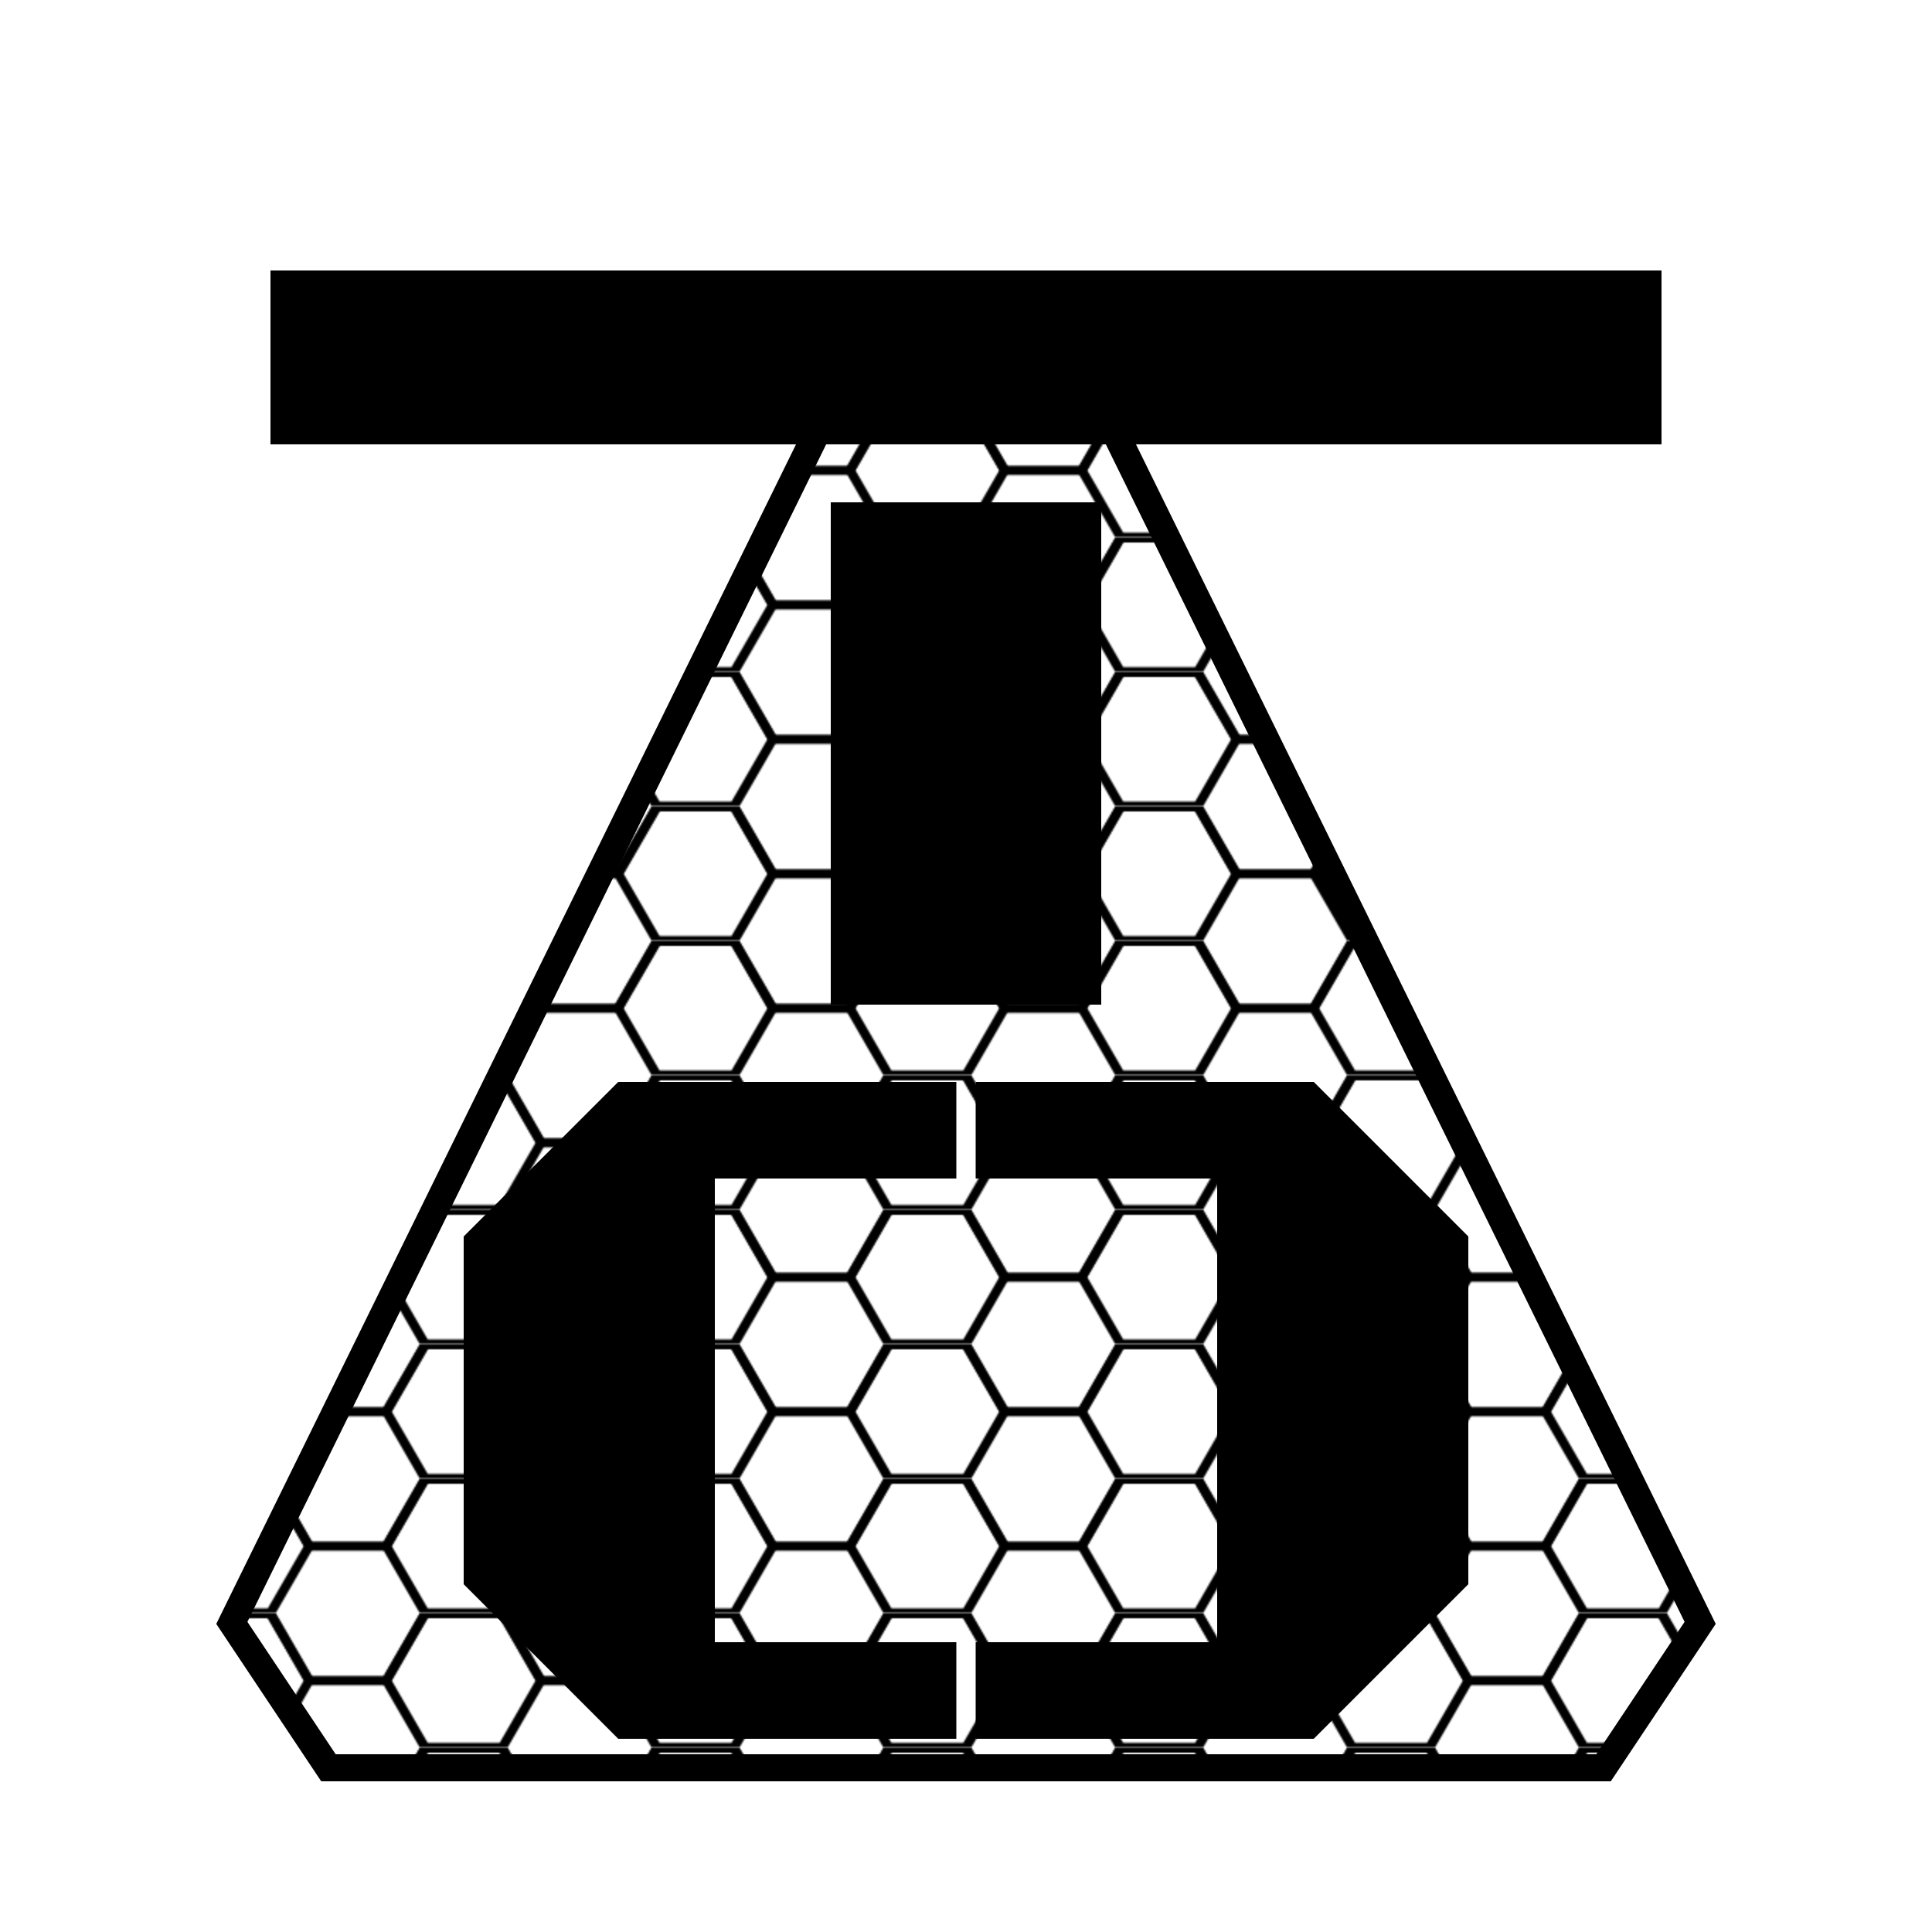 <?xml version="1.0" encoding="UTF-8"?>
<svg width="1000" height="1000" viewBox="0 0 1000 1000" xmlns="http://www.w3.org/2000/svg">
  <!-- Transparent background -->
  <rect x="0" y="0" width="1000" height="1000" fill="none"/>

  <!-- ===== T (two rectangles with vertical gap) ===== -->
  <!-- Top bar -->
  <rect x="140" y="140" width="720" height="90" fill="#000"/>
  <!-- Stem (separate piece) -->
  <rect x="430" y="260" width="140" height="260" fill="#000"/>

  <!-- ===== O (octagon outer, inner rectangle, and small vertical split) ===== -->
  <!-- Outer chamfered octagon -->
  <!-- Octagon bounding approx: 240..760 x 560..900 with 80px chamfers -->
  <path d="
    M 320 560
    L 680 560
    L 760 640
    L 760 820
    L 680 900
    L 320 900
    L 240 820
    L 240 640
    Z" fill="#000"/>

  <!-- Inner rectangular void (hole) -->
  <!-- Creates the inner opening of the O -->
  <rect x="370" y="610" width="260" height="240" fill="#fff"/>

  <!-- Vertical split (small gap) through the O -->
  <!-- Cuts a narrow slot to separate left/right halves -->
  <rect x="495" y="560" width="10" height="340" fill="#fff"/>



  <defs>
    <!-- Honeycomb hex cell -->
    <g id="hexcell">
      <path id="hex"
        d="M 50,0 L 25,43.301 L -25,43.301 L -50,0 L -25,-43.301 L 25,-43.301 Z"
        fill="none" stroke="#000" stroke-width="6" stroke-linejoin="miter"/>
    </g>

    <!-- Honeycomb pattern -->
    <pattern id="honeycomb" patternUnits="userSpaceOnUse"
      x="0" y="0" width="150" height="86.603" patternTransform="translate(0,0) scale(0.8)">
      <use href="#hex" x="0" y="43.301"/>
      <use href="#hex" x="150" y="43.301"/>
      <use href="#hex" x="75" y="0"/>
      <use href="#hex" x="225" y="0"/>
    </pattern>

    <!-- Beveled triangle clip + outline (slightly larger than previous) -->
    <clipPath id="triClip">
      <path d="M 545.777,160 L 454.223,160 L 120,840 L 170,915 L 830,915 L 880,840 Z"/>
    </clipPath>

    <path id="triOutline" d="M 545.777,160 L 454.223,160 L 120,840 L 170,915 L 830,915 L 880,840 Z" fill="none"/>
  </defs>

  <!-- Honeycomb clipped to triangle -->
  <rect x="0" y="0" width="1000" height="1000" fill="url(#honeycomb)" clip-path="url(#triClip)"/>

  <!-- Triangle border -->
  <use href="#triOutline" stroke="#000" stroke-width="14"/>

  <!-- ================= T / O =================
       - outline-only (no fills), stroke=14
       - T has a vertical gap (two rectangles, separated)
       - O outer is split into LEFT and RIGHT halves (true gap, not a line)
       - O inner bar has 'lips' top/bottom
  -->
</svg>
